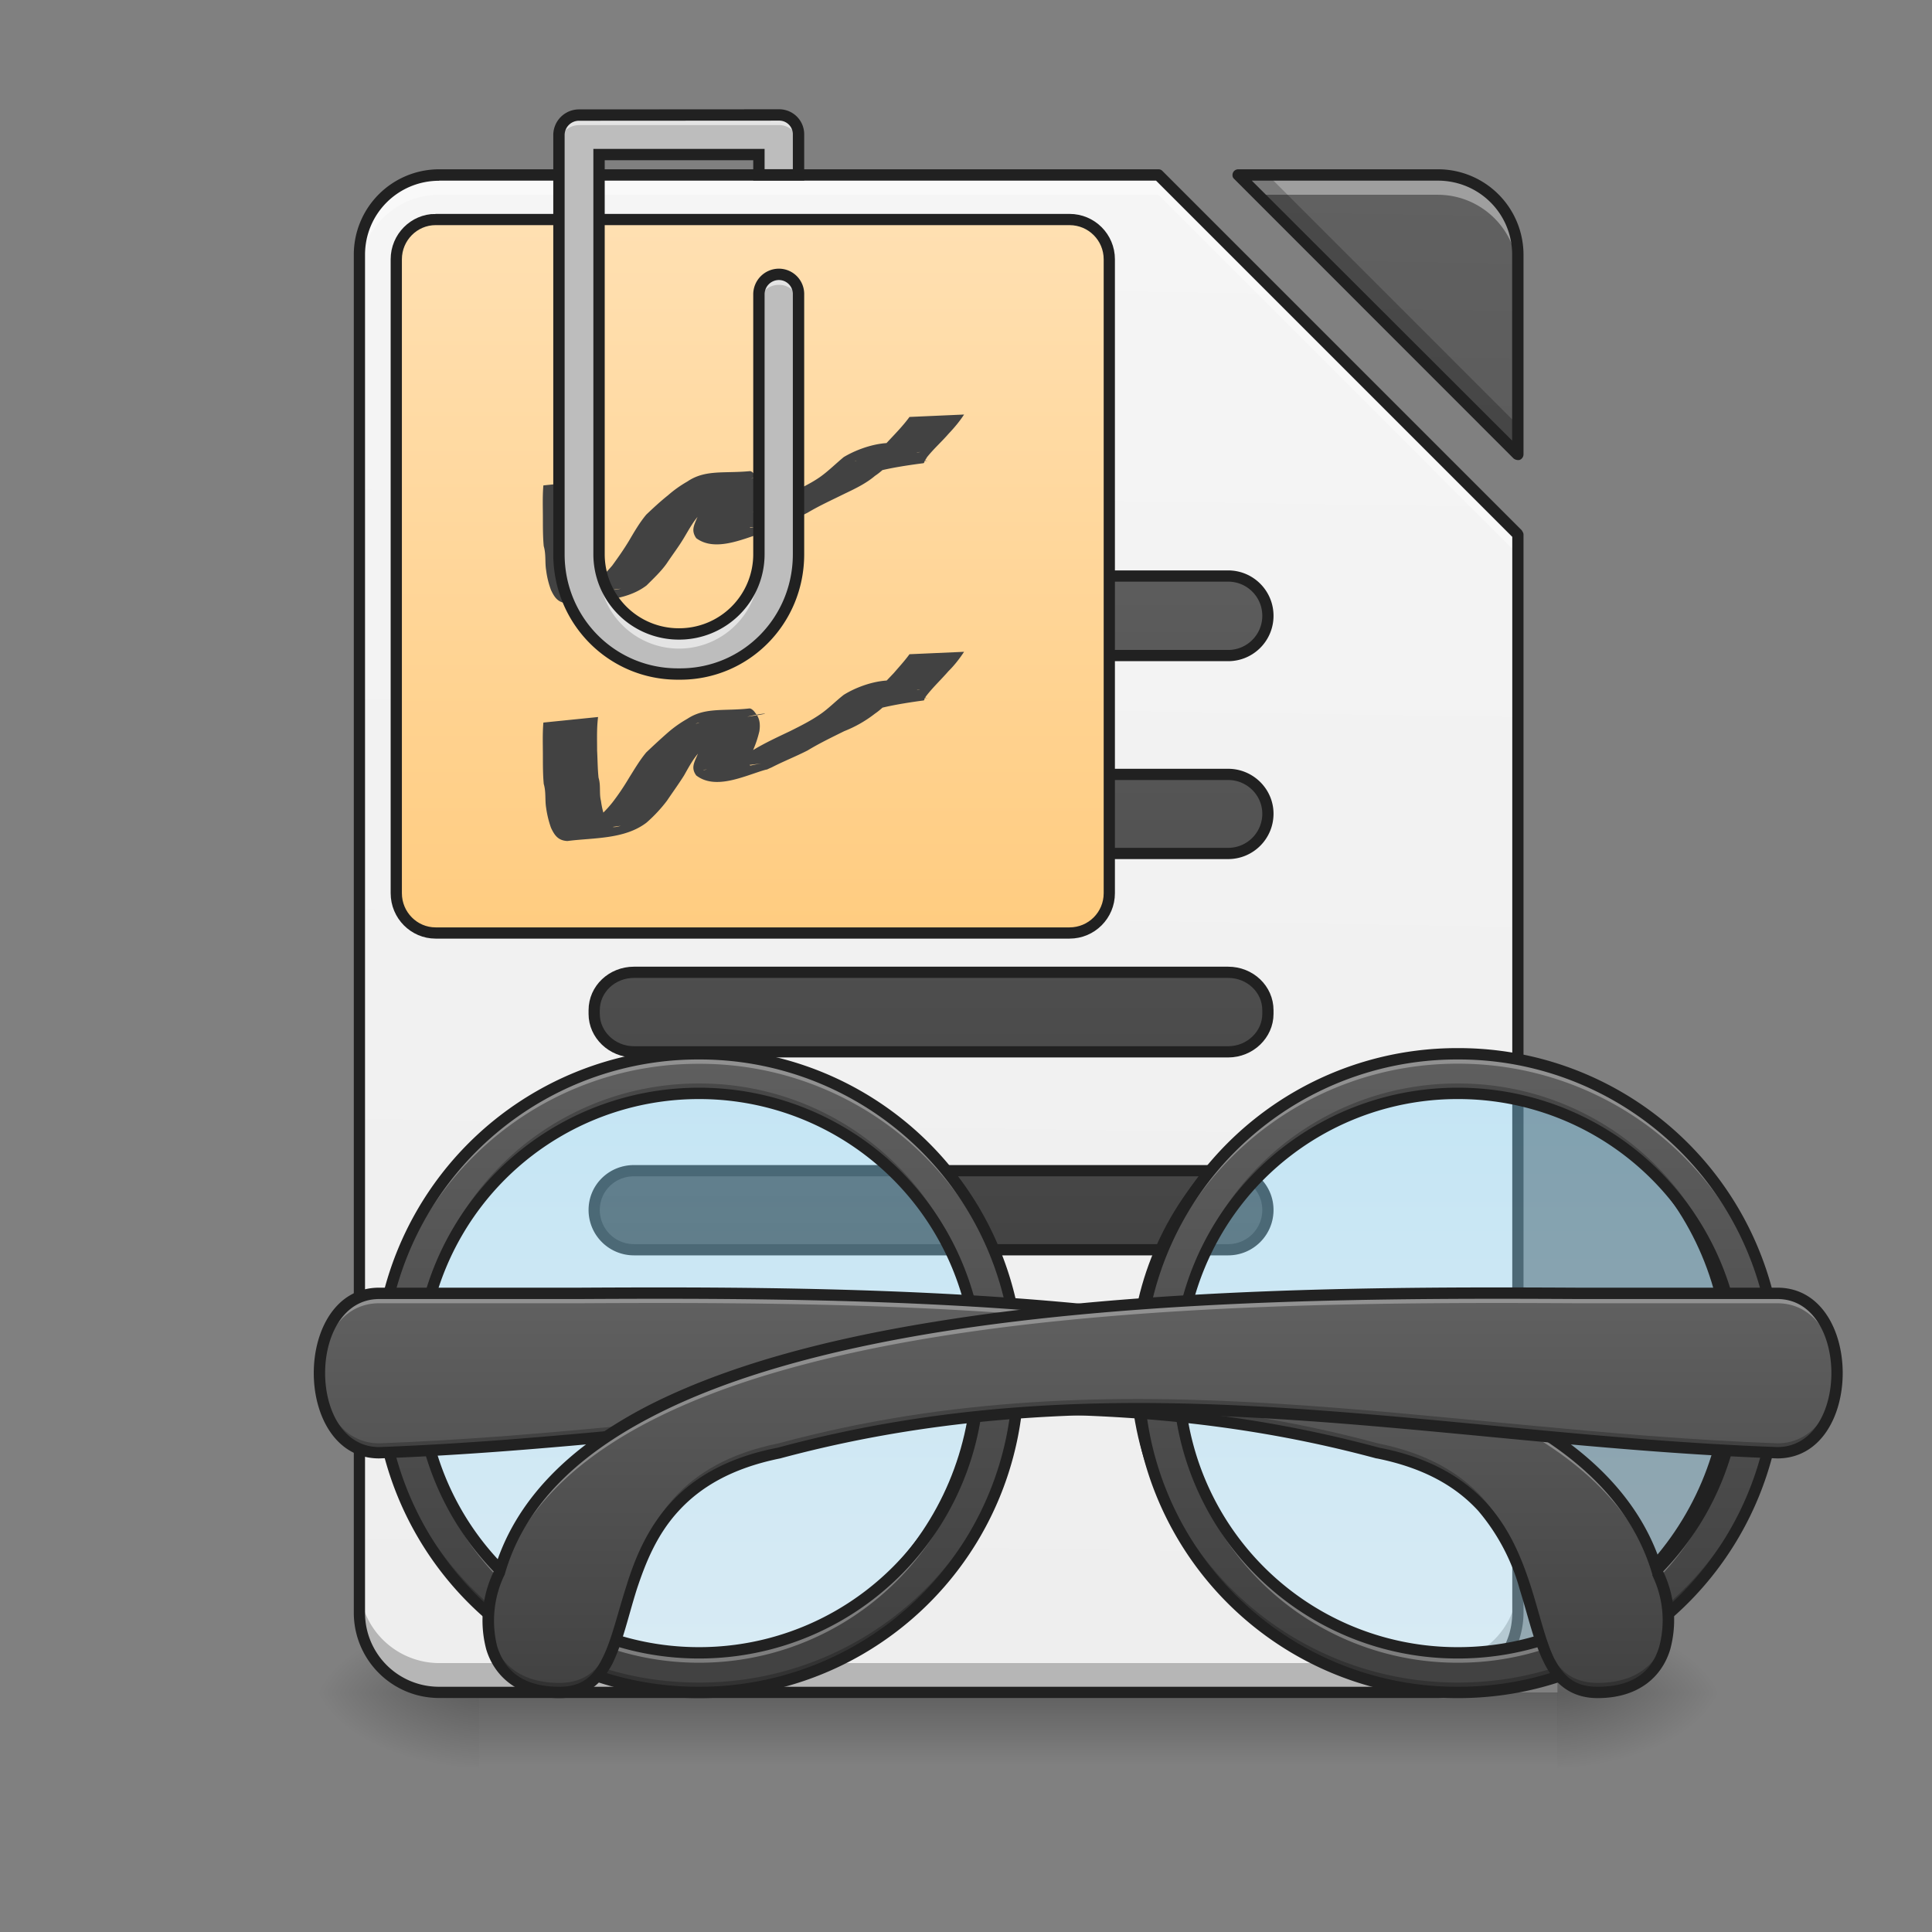 <svg xmlns="http://www.w3.org/2000/svg" width="16pt" height="16pt" viewBox="0 0 16 16"><rect x="0" y="0" width="16" height="16" fill="#808080" stroke="none"/><defs><linearGradient id="a" gradientUnits="userSpaceOnUse" x1="254" y1="233.5" x2="254" y2="254.667" gradientTransform="matrix(.031 0 0 .031 -.33 6.72)"><stop offset="0" stop-opacity=".275"/><stop offset="1" stop-opacity="0"/></linearGradient><radialGradient id="b" gradientUnits="userSpaceOnUse" cx="450.909" cy="189.579" fx="450.909" fy="189.579" r="21.167" gradientTransform="matrix(0 -.039 -.07 0 26.065 31.798)"><stop offset="0" stop-opacity=".314"/><stop offset=".222" stop-opacity=".275"/><stop offset="1" stop-opacity="0"/></radialGradient><radialGradient id="c" gradientUnits="userSpaceOnUse" cx="450.909" cy="189.579" fx="450.909" fy="189.579" r="21.167" gradientTransform="matrix(0 .039 .07 0 -9.197 -3.764)"><stop offset="0" stop-opacity=".314"/><stop offset=".222" stop-opacity=".275"/><stop offset="1" stop-opacity="0"/></radialGradient><radialGradient id="d" gradientUnits="userSpaceOnUse" cx="450.909" cy="189.579" fx="450.909" fy="189.579" r="21.167" gradientTransform="matrix(0 -.039 .07 0 -9.197 31.798)"><stop offset="0" stop-opacity=".314"/><stop offset=".222" stop-opacity=".275"/><stop offset="1" stop-opacity="0"/></radialGradient><radialGradient id="e" gradientUnits="userSpaceOnUse" cx="450.909" cy="189.579" fx="450.909" fy="189.579" r="21.167" gradientTransform="matrix(0 .039 -.07 0 26.065 -3.764)"><stop offset="0" stop-opacity=".314"/><stop offset=".222" stop-opacity=".275"/><stop offset="1" stop-opacity="0"/></radialGradient><linearGradient id="f" gradientUnits="userSpaceOnUse" x1="940" y1="1695.118" x2="940" y2="175.118" gradientTransform="rotate(.882) scale(.008)"><stop offset="0" stop-color="#eee"/><stop offset="1" stop-color="#f5f5f5"/></linearGradient><linearGradient id="g" gradientUnits="userSpaceOnUse" x1="940" y1="1695.118" x2="940" y2="175.118" gradientTransform="rotate(.882) scale(.008)"><stop offset="0" stop-color="#424242"/><stop offset="1" stop-color="#616161"/></linearGradient><linearGradient id="h" gradientUnits="userSpaceOnUse" x1="243.417" y1="127.667" x2="243.417" y2="-94.583"><stop offset="0" stop-color="#424242"/><stop offset="1" stop-color="#616161"/></linearGradient><linearGradient id="i" gradientUnits="userSpaceOnUse" x1="254" y1="85.333" x2="254" y2="-136.917" gradientTransform="translate(0 42.333)"><stop offset="0" stop-color="#424242"/><stop offset="1" stop-color="#616161"/></linearGradient><linearGradient id="j" gradientUnits="userSpaceOnUse" x1="248.708" y1="43" x2="248.708" y2="-179.25" gradientTransform="translate(0 84.667)"><stop offset="0" stop-color="#424242"/><stop offset="1" stop-color="#616161"/></linearGradient><linearGradient id="k" gradientUnits="userSpaceOnUse" x1="248.708" y1=".667" x2="248.708" y2="-221.583" gradientTransform="translate(0 127)"><stop offset="0" stop-color="#424242"/><stop offset="1" stop-color="#616161"/></linearGradient><linearGradient id="l" gradientUnits="userSpaceOnUse" x1="169.333" y1="32.417" x2="169.333" y2="-158.083" gradientTransform="translate(31.75)"><stop offset="0" stop-color="#ffcc80"/><stop offset="1" stop-color="#ffe0b2"/></linearGradient><linearGradient id="m" gradientUnits="userSpaceOnUse" x1="179.917" y1="74.75" x2="179.917" y2="222.917" gradientTransform="translate(-994.833)"><stop offset="0" stop-color="#81d4fa" stop-opacity=".392"/><stop offset="1" stop-color="#b3e5fc" stop-opacity=".392"/></linearGradient><linearGradient id="n" gradientUnits="userSpaceOnUse" x1="680" y1="1695.118" x2="680" y2="1055.118" gradientTransform="matrix(-.008 0 0 .008 17.696 0)"><stop offset="0" stop-color="#424242"/><stop offset="1" stop-color="#616161"/></linearGradient><linearGradient id="o" gradientUnits="userSpaceOnUse" x1="179.917" y1="74.75" x2="179.917" y2="222.917" gradientTransform="translate(433.917)"><stop offset="0" stop-color="#81d4fa" stop-opacity=".392"/><stop offset="1" stop-color="#b3e5fc" stop-opacity=".392"/></linearGradient><linearGradient id="p" gradientUnits="userSpaceOnUse" x1="680" y1="1695.118" x2="680" y2="1055.118" gradientTransform="matrix(.008 0 0 .008 .166 0)"><stop offset="0" stop-color="#424242"/><stop offset="1" stop-color="#616161"/></linearGradient><linearGradient id="q" gradientUnits="userSpaceOnUse" x1="571.5" y1="233.5" x2="571.5" y2="127.667" gradientTransform="matrix(.031 0 0 .031 -12.072 6.72)"><stop offset="0" stop-color="#424242"/><stop offset="1" stop-color="#616161"/></linearGradient><linearGradient id="r" gradientUnits="userSpaceOnUse" x1="571.5" y1="233.5" x2="571.5" y2="127.667" gradientTransform="matrix(-.031 0 0 .031 29.934 6.72)"><stop offset="0" stop-color="#424242"/><stop offset="1" stop-color="#616161"/></linearGradient></defs><path d="M3.969 14.016h8.93v.664h-8.93zm0 0" fill="url(#a)"/><path d="M12.898 14.016h1.325v-.66h-1.325zm0 0" fill="url(#b)"/><path d="M3.969 14.016H2.645v.664h1.324zm0 0" fill="url(#c)"/><path d="M3.969 14.016H2.645v-.66h1.324zm0 0" fill="url(#d)"/><path d="M12.898 14.016h1.325v.664h-1.325zm0 0" fill="url(#e)"/><path d="M3.637 1.45a.66.66 0 0 0-.66.66v11.245c0 .368.296.66.66.66h8.27a.66.66 0 0 0 .663-.66v-8.93L9.594 1.45zm6.617 0l2.316 2.312V2.109a.66.66 0 0 0-.664-.66zm0 0" fill="url(#f)"/><path d="M10.254 1.45l2.316 2.312V2.109a.66.66 0 0 0-.664-.66zm0 0" fill="url(#g)"/><path d="M3.637 1.45a.66.66 0 0 0-.66.66v.163c0-.363.296-.66.66-.66h5.957L12.57 4.59v-.164L9.594 1.449zm6.617 0l.164.163h1.488c.367 0 .664.297.664.66V2.11a.66.66 0 0 0-.664-.66zm0 0" fill="#fff" fill-opacity=".392"/><path d="M10.254 1.45l2.316 2.312V3.52L10.5 1.45zM2.977 13.11v.245c0 .368.296.66.66.66h8.27a.66.66 0 0 0 .663-.66v-.246a.664.664 0 0 1-.664.664h-8.27a.663.663 0 0 1-.66-.664zm0 0" fill-opacity=".235"/><path d="M3.637 1.402a.707.707 0 0 0-.707.707v11.246c0 .391.316.707.707.707h8.27c.394 0 .71-.316.71-.707v-8.93c0-.01-.008-.023-.015-.034L9.625 1.414a.044.044 0 0 0-.031-.012zm6.617 0a.048.048 0 0 0-.043.028c-.008.02-.004.039.008.05l2.316 2.317a.062.062 0 0 0 .05.012.05.05 0 0 0 .032-.047V2.109a.708.708 0 0 0-.71-.707zm-6.617.094h5.937l2.95 2.95v8.91c0 .34-.274.613-.618.613h-8.27a.612.612 0 0 1-.613-.614V2.11c0-.34.274-.613.614-.613zm6.73 0h1.54c.343 0 .616.274.616.613v1.54zm0 0" fill="#212121"/><path d="M169.359-62.89h158.735c5.874 0 10.624 4.75 10.624 10.624 0 5.875-4.75 10.624-10.624 10.624H169.359a10.615 10.615 0 0 1-10.624-10.624c0-5.874 4.75-10.624 10.624-10.624zm0 0" transform="matrix(.031 0 0 .031 0 6.72)" fill="url(#h)" stroke-width="3" stroke-linecap="round" stroke-linejoin="round" stroke="#212121"/><path d="M169.359-9.895h158.735c5.874 0 10.624 4.75 10.624 10.5 0 5.874-4.75 10.623-10.624 10.623H169.359A10.615 10.615 0 0 1 158.735.604c0-5.749 4.75-10.499 10.624-10.499zm0 0" transform="matrix(.031 0 0 .031 0 6.72)" fill="url(#i)" stroke-width="3" stroke-linecap="round" stroke-linejoin="round" stroke="#212121"/><path d="M169.359 42.975h158.735c5.874 0 10.624 4.5 10.624 10.124v1c0 5.5-4.75 10.124-10.624 10.124H169.359c-5.875 0-10.624-4.624-10.624-10.124v-1c0-5.624 4.75-10.124 10.624-10.124zm0 0" transform="matrix(.031 0 0 .031 0 6.72)" fill="url(#j)" stroke-width="3" stroke-linecap="round" stroke-linejoin="round" stroke="#212121"/><path d="M169.359 95.97h158.735c5.874 0 10.624 4.625 10.624 10.5 0 5.874-4.75 10.623-10.624 10.623H169.359a10.615 10.615 0 0 1-10.624-10.624c0-5.874 4.75-10.499 10.624-10.499zm0 0" transform="matrix(.031 0 0 .031 0 6.72)" fill="url(#k)" stroke-width="3" stroke-linecap="round" stroke-linejoin="round" stroke="#212121"/><path d="M116.364-158.13h169.359c5.874 0 10.624 4.75 10.624 10.624V21.852c0 5.875-4.75 10.624-10.624 10.624h-169.36c-5.749 0-10.498-4.75-10.498-10.624v-169.358c0-5.875 4.75-10.624 10.499-10.624zm0 0" transform="matrix(.031 0 0 .031 0 6.72)" fill="url(#l)" stroke-width="3" stroke-linecap="round" stroke="#212121"/><path d="M4.953 3.973c-.012.09-.008.183-.008.277.004.074.004.148.012.223.02.062.004.132.02.195.007.055.02.105.039.156.035.067.058.067.125.051-.766.102-.41.074-.243-.023.067-.051.122-.11.172-.168.051-.07.098-.137.14-.207.044-.075.087-.149.142-.215.058-.055.117-.11.18-.16a.978.978 0 0 1 .16-.114c.148-.101.304-.066.515-.086.02-.004.043.028.05.04.036.042.04.093.032.144-.012.062-.035.117-.059.176-.007.031-.058.093-.015.11.156-.036.273-.028-.387.038-.012 0 .02-.004.031-.008.024-.004.051-.011.079-.02.101-.042.199-.089.3-.14.098-.054.2-.105.305-.156.086-.043.172-.082.25-.137.07-.05.129-.11.195-.164.164-.098.457-.183.602-.043.101.156.277.024-.402.078-.004 0 .007.004.011 0 .008-.004.012-.011.02-.015.058-.067.12-.133.183-.2.043-.046.09-.097.13-.152l.452-.02c-.039.06-.082.11-.129.16-.058.067-.125.126-.18.196-.003.008-.01.016-.015.023-.004.008-.004.02-.012.024-.64.082-.351.14-.507-.004-.016-.008-.02-.012-.04-.012-.007-.004-.027 0-.019 0 .805-.105.504-.086.363-.039-.074.047-.129.114-.199.16-.074.063-.164.106-.254.149-.101.05-.207.098-.304.156-.098.05-.2.094-.297.145-.082.03 0 .004-.079.023-.171.055-.394.156-.546.043-.043-.062-.02-.105.007-.168.024-.05.047-.105.063-.16.004-.04.008-.074-.027-.102-.008-.004-.016-.004-.024-.004s-.027.004-.02 0c.88-.109.516-.09.38-.039-.051.036-.11.067-.16.106-.06.055-.118.11-.18.16-.059.059-.098.133-.14.203-.044.074-.095.14-.142.211-.046.066-.109.125-.168.184-.183.14-.445.125-.656.148-.074-.004-.105-.043-.136-.11a.72.72 0 0 1-.04-.163c-.011-.063 0-.133-.02-.2-.007-.074-.007-.152-.007-.226 0-.094-.004-.184.004-.277l.453-.047zm0 0" fill="#424242"/><path d="M4.797.953a.166.166 0 0 0-.168.164V4.59c0 .55.437.992.984.992h.02c.543 0 .98-.441.98-.992V2.44a.163.163 0 0 0-.164-.168.166.166 0 0 0-.164.168V4.59a.66.66 0 0 1-.664.66.66.66 0 0 1-.66-.66V1.28h1.324v.168h.328v-.332a.16.16 0 0 0-.156-.164h-.008zm0 0" fill="#bdbdbd"/><path d="M4.797.953a.166.166 0 0 0-.168.164V1.2c0-.09.074-.164.168-.164h1.66a.16.16 0 0 1 .156.164v-.082a.16.16 0 0 0-.156-.164h-.008zm1.652 1.32a.166.166 0 0 0-.164.168v.082c0-.093.074-.164.164-.164a.16.16 0 0 1 .164.164v-.082a.163.163 0 0 0-.164-.168zM4.961 4.59v.082a.663.663 0 1 0 1.324 0V4.59a.66.66 0 0 1-.664.66.66.66 0 0 1-.66-.66zm0 0" fill="#fff" fill-opacity=".588"/><path d="M4.797.953a.166.166 0 0 0-.168.164V4.59c0 .55.437.992.984.992h.02c.543 0 .98-.441.98-.992V2.44a.163.163 0 0 0-.164-.168.166.166 0 0 0-.164.168V4.59a.66.66 0 0 1-.664.66.66.66 0 0 1-.66-.66V1.28h1.324v.168h.328v-.332a.16.16 0 0 0-.156-.164h-.008zm0 0" fill="none" stroke-width=".094" stroke-linecap="round" stroke="#212121"/><path d="M4.953 5.938c-.012.093-.008.187-.008.277.004.074.004.152.012.226.02.063.004.13.02.192.007.054.02.105.039.156.035.066.058.07.125.05-.766.106-.41.075-.243-.023a1 1 0 0 0 .172-.168c.051-.066.098-.136.14-.207.044-.07.087-.144.142-.21.058-.055.117-.11.18-.165a.978.978 0 0 1 .16-.113c.148-.098.304-.062.515-.086.02 0 .043.028.05.04.036.042.04.093.032.148a.892.892 0 0 1-.059.172c-.007.03-.058.093-.015.113.156-.035.273-.031-.387.035-.012.004.02 0 .031-.004.024-.008.051-.016.079-.023.101-.043.199-.086.3-.137.098-.059.2-.106.305-.156.086-.043.172-.086.25-.14.07-.048.129-.11.195-.161.164-.102.457-.184.602-.047.101.156.277.023-.402.078-.004.004.007.004.011.004.008-.004.012-.012.02-.02.058-.066.12-.128.183-.195.043-.05.09-.101.13-.156l.452-.02c-.039.059-.082.114-.129.16-.058.067-.125.13-.18.2l-.015.02c-.004.007-.004.023-.012.023-.64.086-.351.144-.507-.004-.016-.004-.02-.012-.04-.012-.007 0-.027.004-.019 0 .805-.101.504-.082.363-.039-.074.047-.129.117-.199.164a1.018 1.018 0 0 1-.254.145c-.101.05-.207.101-.304.16-.098.05-.2.09-.297.14-.082.036 0 .004-.079.028-.171.054-.394.156-.546.039-.043-.059-.02-.102.007-.164.024-.055.047-.106.063-.164.004-.035.008-.074-.027-.098-.008-.004-.016-.008-.024-.008s-.027.004-.02.004c.88-.11.516-.094.38-.043-.051.04-.11.07-.16.11-.06.05-.118.105-.18.156-.059.058-.098.133-.14.207-.044.07-.095.14-.142.21a1.22 1.22 0 0 1-.168.18c-.183.141-.445.125-.656.153-.074-.004-.105-.043-.136-.11a.834.834 0 0 1-.04-.164c-.011-.066 0-.132-.02-.199-.007-.078-.007-.152-.007-.23 0-.09-.004-.184.004-.278l.453-.046zm0 0" fill="#424242"/><path d="M-814.952 69.473c43.87 0 79.367 35.496 79.367 79.367s-35.496 79.368-79.367 79.368c-43.746 0-79.368-35.497-79.368-79.368 0-43.87 35.622-79.367 79.368-79.367zm0 0" transform="matrix(-.031 0 0 .031 -13.395 6.72)" fill="url(#m)" stroke-width="3" stroke-linecap="round" stroke-linejoin="round" stroke="#212121"/><path d="M12.074 8.727a2.639 2.639 0 0 1 2.645 2.644 2.639 2.639 0 0 1-2.645 2.645 2.64 2.64 0 0 1-2.648-2.645 2.64 2.64 0 0 1 2.648-2.644zm0 .328a2.311 2.311 0 0 0-2.316 2.316 2.311 2.311 0 0 0 2.316 2.316 2.31 2.31 0 0 0 2.313-2.316 2.31 2.31 0 0 0-2.313-2.316zm0 0" fill="url(#n)"/><path d="M12.074 8.727a2.639 2.639 0 0 1 2.645 2.644v.043a2.64 2.64 0 0 0-2.645-2.605 2.642 2.642 0 0 0-2.648 2.605v-.043a2.64 2.64 0 0 1 2.648-2.644zm2.313 2.687v.04a2.31 2.31 0 0 1-2.313 2.316 2.311 2.311 0 0 1-2.316-2.317v-.039a2.313 2.313 0 0 0 2.316 2.274 2.307 2.307 0 0 0 2.313-2.274zm0 0" fill="#fff" fill-opacity=".314"/><path d="M12.074 14.016a2.639 2.639 0 0 0 2.645-2.645v-.043a2.64 2.64 0 0 1-2.645 2.606 2.642 2.642 0 0 1-2.648-2.606v.043a2.64 2.64 0 0 0 2.648 2.645zm2.313-2.688v-.039a2.308 2.308 0 0 0-2.313-2.316 2.309 2.309 0 0 0-2.316 2.316v.04a2.313 2.313 0 0 1 2.316-2.274 2.307 2.307 0 0 1 2.313 2.273zm0 0" fill-opacity=".235"/><path d="M12.074 8.727a2.639 2.639 0 0 1 2.645 2.644 2.639 2.639 0 0 1-2.645 2.645 2.64 2.64 0 0 1-2.648-2.645 2.64 2.64 0 0 1 2.648-2.644zm0 .328a2.311 2.311 0 0 0-2.316 2.316 2.311 2.311 0 0 0 2.316 2.317 2.31 2.31 0 0 0 2.313-2.317 2.31 2.31 0 0 0-2.313-2.316zm0 0" fill="none" stroke-width=".094" stroke-linecap="round" stroke-linejoin="round" stroke="#212121"/><path d="M613.846 69.473c43.871 0 79.368 35.496 79.368 79.367s-35.497 79.368-79.368 79.368c-43.87 0-79.367-35.497-79.367-79.368 0-43.87 35.497-79.367 79.367-79.367zm0 0" transform="matrix(.031 0 0 .031 -13.395 6.72)" fill="url(#o)" stroke-width="3" stroke-linecap="round" stroke-linejoin="round" stroke="#212121"/><path d="M5.79 8.727a2.642 2.642 0 0 0-2.65 2.644 2.642 2.642 0 0 0 2.65 2.645 2.639 2.639 0 0 0 2.644-2.645 2.639 2.639 0 0 0-2.645-2.644zm0 .328a2.314 2.314 0 0 1 2.315 2.316 2.314 2.314 0 0 1-2.316 2.316 2.314 2.314 0 0 1-2.316-2.316 2.314 2.314 0 0 1 2.316-2.316zm0 0" fill="url(#p)"/><path d="M5.79 8.727a2.642 2.642 0 0 0-2.65 2.644c0 .012.005.027.005.043A2.636 2.636 0 0 1 5.789 8.81a2.636 2.636 0 0 1 2.645 2.605v-.043a2.639 2.639 0 0 0-2.645-2.644zm-2.317 2.687v.04a2.314 2.314 0 0 0 2.316 2.316 2.314 2.314 0 0 0 2.316-2.317c0-.012 0-.027-.003-.039a2.307 2.307 0 0 1-2.313 2.274 2.313 2.313 0 0 1-2.316-2.274zm0 0" fill="#fff" fill-opacity=".314"/><path d="M5.79 14.016a2.642 2.642 0 0 1-2.65-2.645c0-.016.005-.027.005-.043a2.636 2.636 0 0 0 2.644 2.606 2.636 2.636 0 0 0 2.645-2.606v.043a2.639 2.639 0 0 1-2.645 2.645zm-2.317-2.688v-.039a2.311 2.311 0 0 1 2.316-2.316 2.311 2.311 0 0 1 2.316 2.316c0 .012 0 .027-.003.04a2.307 2.307 0 0 0-2.313-2.274 2.313 2.313 0 0 0-2.316 2.273zm0 0" fill-opacity=".235"/><path d="M5.79 8.727a2.642 2.642 0 0 0-2.65 2.644 2.642 2.642 0 0 0 2.65 2.645 2.639 2.639 0 0 0 2.644-2.645 2.639 2.639 0 0 0-2.645-2.644zm0 .328a2.314 2.314 0 0 1 2.315 2.316 2.314 2.314 0 0 1-2.316 2.317 2.314 2.314 0 0 1-2.316-2.317 2.314 2.314 0 0 1 2.316-2.316zm0 0" fill="none" stroke-width=".094" stroke-linecap="round" stroke-linejoin="round" stroke="#212121"/><path d="M3.14 10.71h1.657c2.984-.015 8.27 0 8.93 2.313.164.332.164.993-.497.993-.828 0-.164-1.653-1.82-1.985-2.848-.77-5.406-.105-8.27 0-.66 0-.66-1.32 0-1.32zm0 0" fill="url(#q)"/><path d="M5.383 10.707c-.203 0-.399 0-.586.004H3.14c-.344 0-.508.355-.493.703.012-.316.176-.621.493-.621h1.656c2.984-.016 8.27 0 8.93 2.312a.89.89 0 0 1 .09.364.91.91 0 0 0-.09-.446c-.622-2.168-5.301-2.316-8.344-2.316zm0 0" fill="#fff" fill-opacity=".314"/><path d="M2.648 11.332c-.015.344.149.7.493.7 2.863-.106 5.421-.77 8.27 0 1.655.331.991 1.984 1.82 1.984.46 0 .601-.32.585-.625-.011.277-.164.546-.586.546-.828 0-.164-1.652-1.82-1.984-2.848-.77-5.406-.105-8.27 0-.316 0-.48-.305-.492-.621zm0 0" fill-opacity=".235"/><path d="M3.14 10.664c-.722 0-.722 1.414 0 1.414 2.872-.105 5.422-.765 8.258 0h.004c.407.082.664.242.84.434a1.7 1.7 0 0 1 .344.652c.07.223.117.441.203.61.082.167.219.289.441.289.348 0 .536-.184.602-.403a.934.934 0 0 0-.059-.648c-.171-.594-.636-1.04-1.28-1.371-.641-.329-1.462-.547-2.352-.692-1.782-.293-3.852-.293-5.344-.285zm0 .094h1.657c1.492-.008 3.558-.008 5.328.281.887.145 1.7.363 2.324.688.63.324 1.07.746 1.235 1.312v.008a.851.851 0 0 1 .058.586c-.055.191-.195.336-.512.336-.19 0-.28-.086-.359-.235-.074-.152-.121-.37-.195-.601-.074-.227-.172-.473-.364-.684-.19-.207-.468-.379-.89-.46-2.863-.774-5.426-.11-8.281-.005-.598 0-.598-1.226 0-1.226zm0 0" fill="#212121"/><path d="M14.719 10.71h-1.653c-2.988-.015-8.27 0-8.93 2.313-.167.332-.167.993.497.993.824 0 .164-1.653 1.816-1.985 2.852-.77 5.406-.105 8.27 0 .66 0 .66-1.32 0-1.32zm0 0" fill="url(#r)"/><path d="M12.48 10.707c.204 0 .399 0 .586.004h1.653c.344 0 .511.355.496.703-.016-.316-.18-.621-.496-.621h-1.653c-2.988-.016-8.27 0-8.93 2.312a.957.957 0 0 0-.093.364.911.911 0 0 1 .094-.446c.617-2.168 5.3-2.316 8.343-2.316zm0 0" fill="#fff" fill-opacity=".314"/><path d="M15.215 11.332c.012.344-.152.7-.496.7-2.864-.106-5.418-.77-8.27 0-1.652.331-.992 1.984-1.816 1.984-.461 0-.602-.32-.59-.625.016.277.168.546.59.546.824 0 .164-1.652 1.816-1.984 2.852-.77 5.406-.105 8.27 0 .316 0 .484-.305.496-.621zm0 0" fill-opacity=".235"/><path d="M14.719 10.664c.722 0 .722 1.414 0 1.414-2.871-.105-5.418-.765-8.258 0-.406.082-.664.242-.84.434-.18.195-.273.425-.348.652-.07.223-.117.441-.199.61-.086.167-.222.289-.441.289-.348 0-.54-.184-.606-.403a.934.934 0 0 1 .063-.648c.172-.594.637-1.04 1.277-1.371.645-.329 1.461-.547 2.356-.692 1.78-.293 3.851-.293 5.343-.285zm0 .094h-1.653c-1.492-.008-3.558-.008-5.332.281-.882.145-1.695.363-2.324.688-.629.324-1.07.746-1.23 1.312 0 0 0 .004-.004.008a.874.874 0 0 0-.059.586c.059.191.2.336.516.336.187 0 .281-.086.355-.235.078-.152.125-.37.2-.601.07-.227.171-.473.363-.684.187-.207.469-.379.89-.46 2.864-.774 5.422-.11 8.278-.005.597 0 .597-1.226 0-1.226zm0 0" fill="#212121"/></svg>